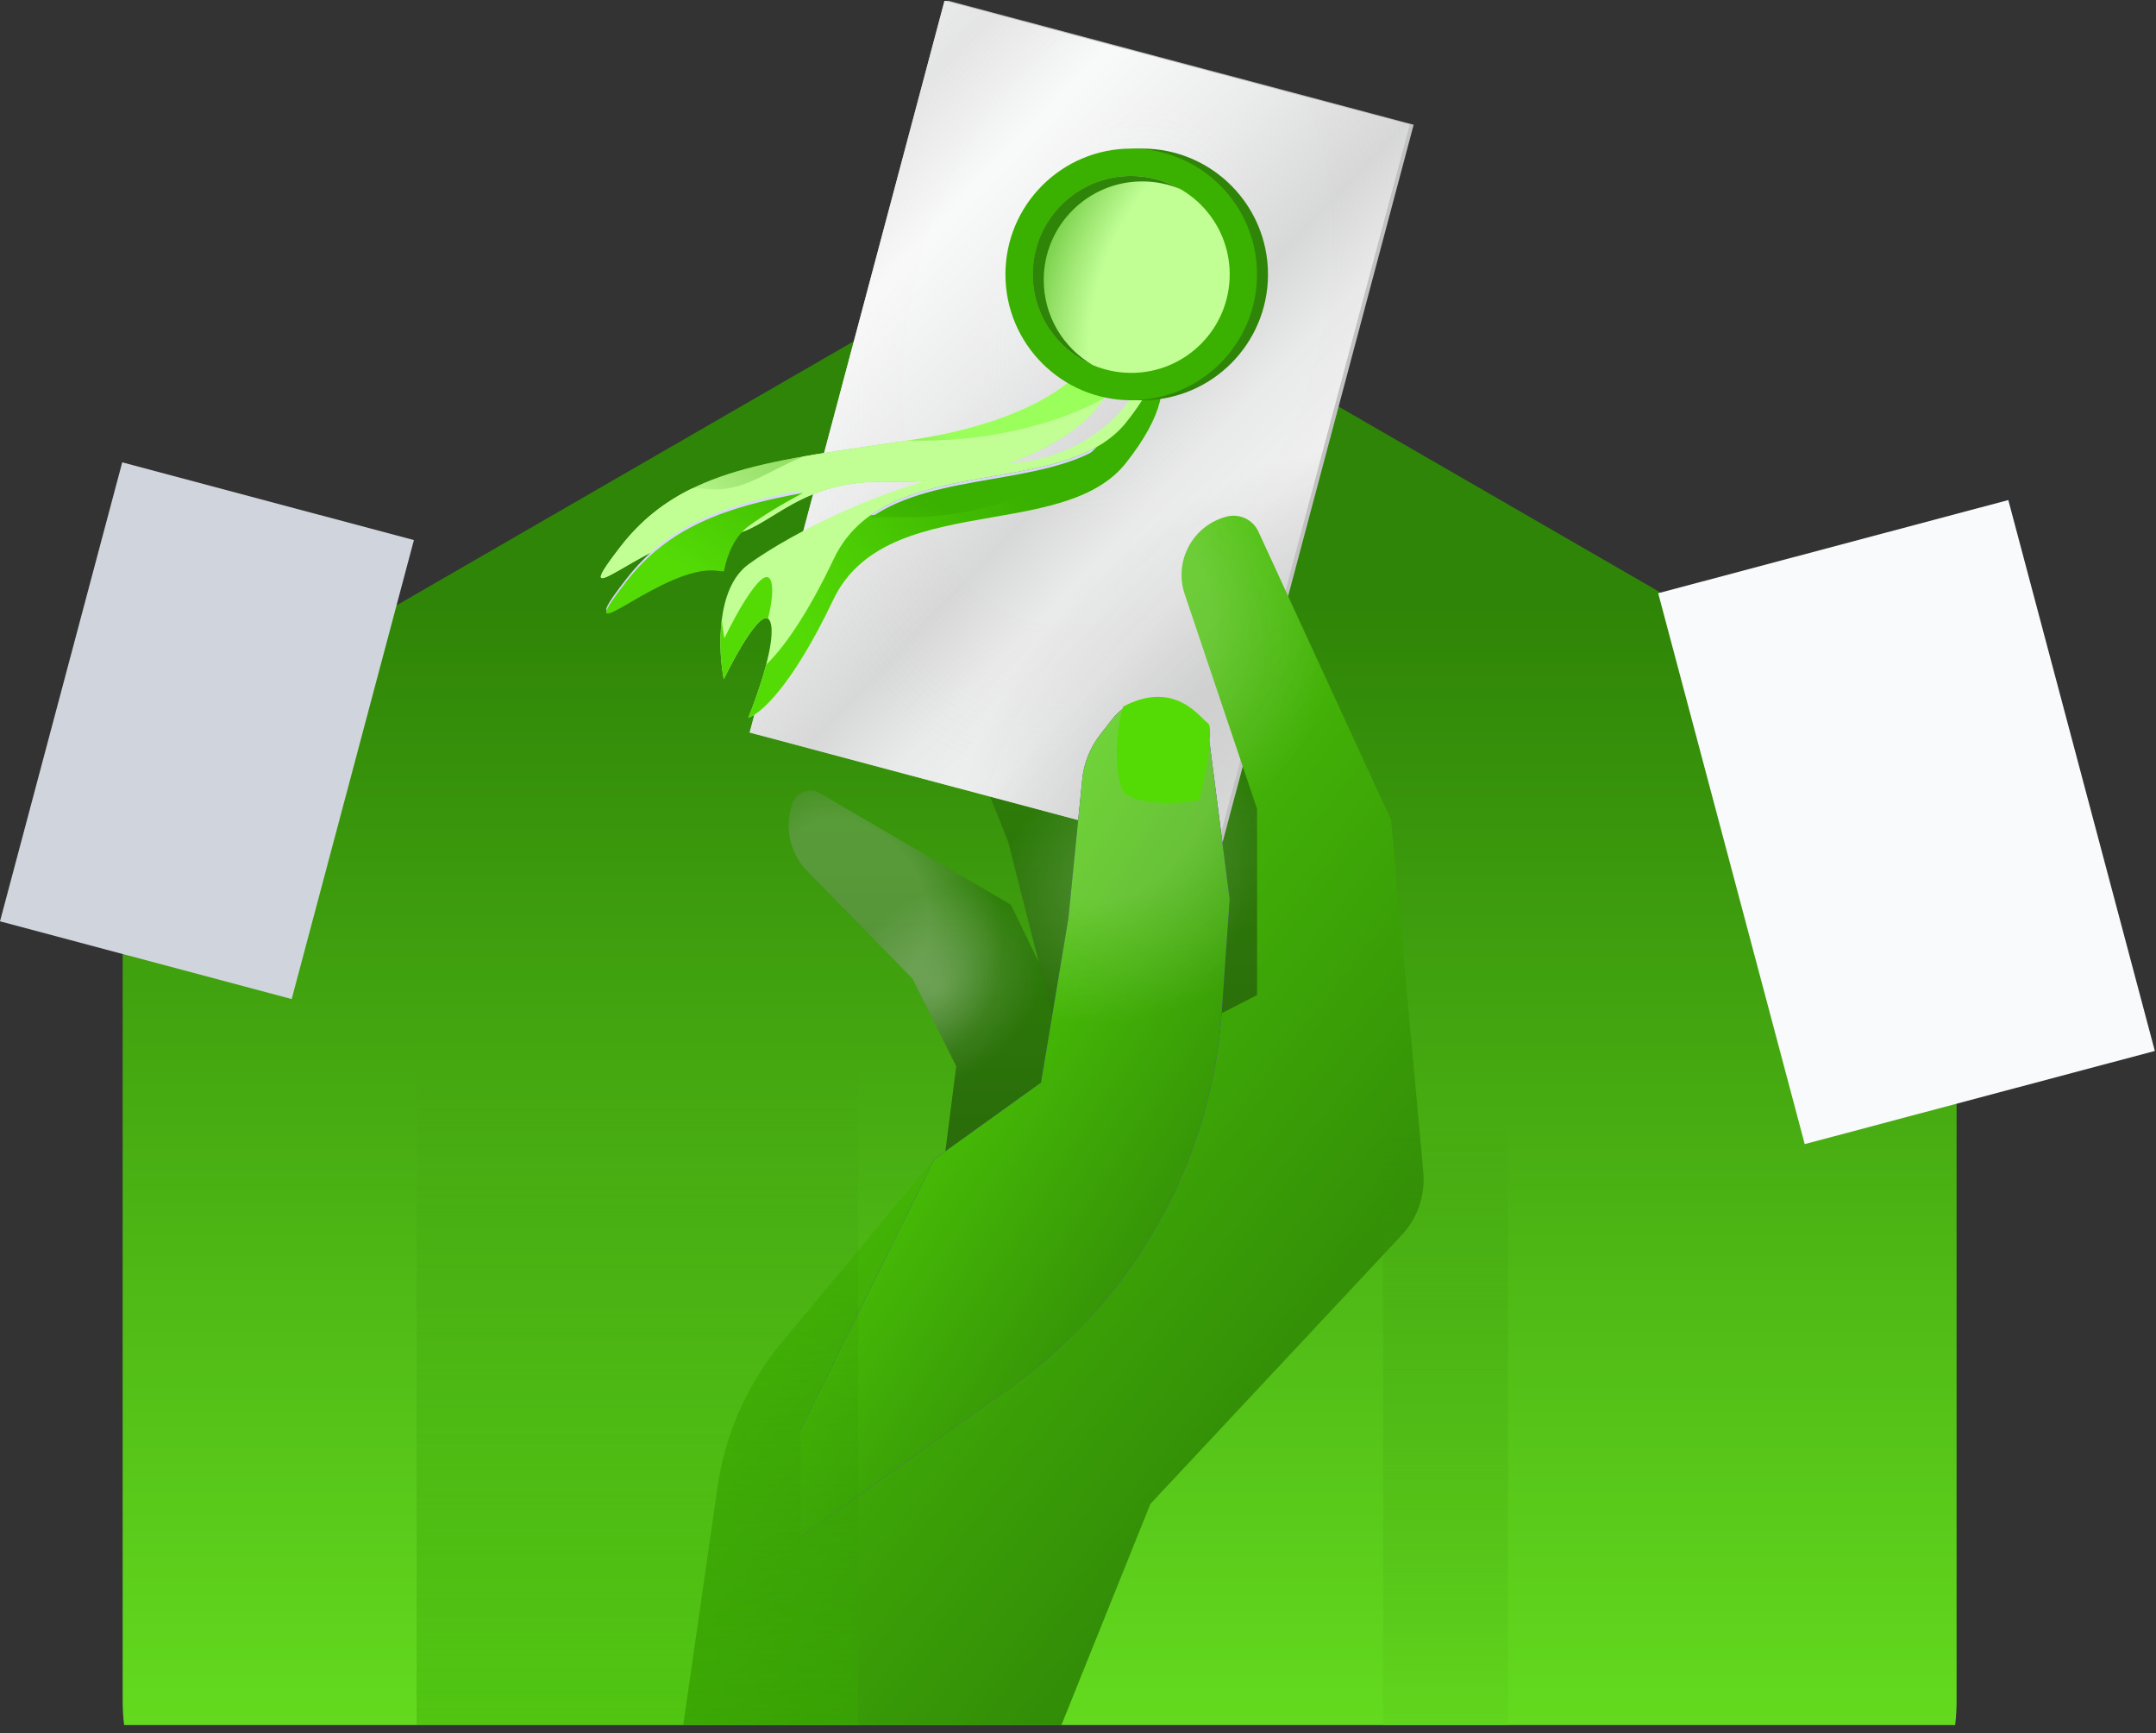 <svg width="265" height="213" viewBox="0 0 265 213" fill="none" xmlns="http://www.w3.org/2000/svg">
<rect x="0" y="0" width="265" height="213" fill="#333333" stroke="none"/>
<path fill-rule="evenodd" clip-rule="evenodd" d="M140.784 36.253C132.739 31.609 122.828 31.609 114.784 36.253L28.077 86.314C20.032 90.958 15.077 99.541 15.077 108.83V208.951C15.077 209.97 15.136 210.98 15.253 211.978H240.315C240.431 210.98 240.491 209.97 240.491 208.951V108.83C240.491 99.541 235.535 90.958 227.491 86.314L140.784 36.253Z" fill="url(#paint0_linear_17_15608)"/>
<path d="M117.532 131.015L115.515 146.814L135.011 133.368L124.255 111.182L100.764 97.454C99.518 96.726 97.917 97.304 97.424 98.66C96.36 101.588 97.07 104.867 99.25 107.092L112.153 120.258L117.532 131.015Z" fill="url(#paint1_linear_17_15608)"/>
<path d="M117.532 131.015L115.515 146.814L135.011 133.368L124.255 111.182L100.764 97.454C99.518 96.726 97.917 97.304 97.424 98.66C96.36 101.588 97.07 104.867 99.25 107.092L112.153 120.258L117.532 131.015Z" fill="url(#paint2_radial_17_15608)" fill-opacity="0.2"/>
<path d="M117.532 131.015L115.515 146.814L135.011 133.368L124.255 111.182L100.764 97.454C99.518 96.726 97.917 97.304 97.424 98.66C96.36 101.588 97.07 104.867 99.25 107.092L112.153 120.258L117.532 131.015Z" fill="url(#paint3_radial_17_15608)" fill-opacity="0.2"/>
<path d="M123.921 103.451L129.636 125.972L138.039 141.099L165.267 120.594L149.132 74.542L113.165 76.559L123.921 103.451Z" fill="url(#paint4_linear_17_15608)"/>
<path d="M123.921 103.451L129.636 125.972L138.039 141.099L165.267 120.594L149.132 74.542L113.165 76.559L123.921 103.451Z" fill="url(#paint5_radial_17_15608)" fill-opacity="0.2"/>
<path d="M116.601 0.102L173.757 15.327L149.807 105.239L92.651 90.014L116.189 0.104L116.601 0.102Z" fill="#C2C2C2"/>
<rect x="116.091" y="0.104" width="59.149" height="93.047" transform="rotate(14.916 116.091 0.104)" fill="#F9FAFB"/>
<rect x="116.091" y="0.104" width="59.149" height="93.047" transform="rotate(14.916 116.091 0.104)" fill="url(#paint6_radial_17_15608)" fill-opacity="0.5"/>
<rect x="116.091" y="0.104" width="59.149" height="93.047" transform="rotate(14.916 116.091 0.104)" fill="url(#paint7_radial_17_15608)" fill-opacity="0.5"/>
<rect x="116.091" y="0.104" width="59.149" height="93.047" transform="rotate(14.916 116.091 0.104)" fill="url(#paint8_linear_17_15608)" fill-opacity="0.5"/>
<rect width="44.548" height="70.078" transform="matrix(-0.966 0.257 0.257 0.966 246.847 61.447)" fill="#F9FAFB"/>
<rect x="15.023" y="56.815" width="37.102" height="58.364" transform="rotate(14.916 15.023 56.815)" fill="#D0D5DD"/>
<path d="M141.401 184.799L130.458 211.991H83.978L88.185 182.764C89.133 176.182 91.885 169.99 96.137 164.877L114.509 142.78L154.511 122.275V99.417L145.619 73.003C144.248 68.932 146.622 64.553 150.782 63.479C152.357 63.073 153.997 63.852 154.677 65.33L170.982 100.762L174.943 144.028C175.203 146.87 174.237 149.687 172.288 151.77L141.401 184.799Z" fill="url(#paint9_linear_17_15608)"/>
<path d="M141.4 184.799L130.307 212.363L84.327 211.449L88.235 182.906C89.149 176.234 91.916 169.952 96.221 164.774L114.508 142.78L154.51 122.275V99.417L145.618 73.003C144.247 68.932 146.621 64.553 150.781 63.479C152.356 63.073 153.996 63.852 154.676 65.33L170.981 100.762L174.942 144.028C175.202 146.87 174.236 149.687 172.287 151.77L141.4 184.799Z" fill="url(#paint10_radial_17_15608)" fill-opacity="0.2"/>
<path d="M151.146 110.51L150.177 124.286C148.875 142.803 139.344 159.763 124.205 170.504L98.371 188.832V175.722L114.842 142.444L127.952 133.032L131.313 112.863L133.024 95.752C133.224 93.754 133.987 91.855 135.224 90.275L136.74 88.337C138.351 86.278 141.008 85.338 143.555 85.926C146.299 86.559 148.359 88.834 148.718 91.627L151.146 110.51Z" fill="url(#paint11_linear_17_15608)"/>
<path d="M151.146 110.51L150.177 124.286C148.875 142.803 139.344 159.763 124.205 170.504L98.371 188.832V175.722L114.842 142.444L127.952 133.032L131.313 112.863L133.024 95.752C133.224 93.754 133.987 91.855 135.224 90.275L136.74 88.337C138.351 86.278 141.008 85.338 143.555 85.926C146.299 86.559 148.359 88.834 148.718 91.627L151.146 110.51Z" fill="url(#paint12_linear_17_15608)"/>
<path d="M151.146 110.51L150.177 124.286C148.875 142.803 139.344 159.763 124.205 170.504L98.371 188.832V175.722L114.842 142.444L127.952 133.032L131.313 112.863L133.024 95.752C133.224 93.754 133.987 91.855 135.224 90.275L136.74 88.337C138.351 86.278 141.008 85.338 143.555 85.926C146.299 86.559 148.359 88.834 148.718 91.627L151.146 110.51Z" fill="url(#paint13_radial_17_15608)" fill-opacity="0.2"/>
<path d="M138.372 97.587C137.027 96.511 136.917 90.528 138.038 86.83C144.425 83.469 147.449 88.175 148.458 88.847C149.265 89.385 148.122 95.346 147.449 98.259C144.312 99.044 139.717 98.663 138.372 97.587Z" fill="#54DB06"/>
<path d="M112.121 54.047C125.793 51.973 131.824 47.179 133.13 45.042C134.91 43.956 138.03 42.962 136.28 47.671C134.092 53.557 122.105 59.621 109.32 59.207C96.536 58.792 94.176 66.688 87.506 65.782C80.836 64.877 68.671 76.998 76.254 67.186C83.837 57.373 95.032 56.64 112.121 54.047Z" fill="#C1FF95"/>
<path d="M112.121 54.047C125.793 51.973 131.824 47.179 133.13 45.042C134.91 43.956 138.03 42.962 136.28 47.671C134.092 53.557 122.105 59.621 109.32 59.207C96.536 58.792 94.176 66.688 87.506 65.782C80.836 64.877 68.671 76.998 76.254 67.186C83.837 57.373 95.032 56.64 112.121 54.047Z" fill="url(#paint14_linear_17_15608)"/>
<path fill-rule="evenodd" clip-rule="evenodd" d="M85.081 60.017C81.685 61.673 78.77 63.929 76.254 67.186C72.339 72.252 73.687 71.472 76.826 69.656C79.767 67.955 84.28 65.345 87.506 65.783C90.424 66.179 92.517 64.891 95.019 63.351C98.236 61.37 102.129 58.974 109.32 59.207C121.177 59.592 132.348 54.404 135.652 48.953C129.956 52.132 121.018 54.426 111.613 54.125C110.185 54.34 108.799 54.543 107.453 54.739C104.344 55.194 101.45 55.617 98.753 56.089C97.373 56.654 96.162 57.272 95.026 57.851C92.215 59.285 89.864 60.485 86.552 60.062C86.083 60.002 85.59 59.989 85.081 60.017Z" fill="#C1FF95"/>
<path d="M138.375 56.913C144.56 49.115 142.969 45.148 141.4 44.14C140.392 47.949 135.618 55.837 124.593 56.913C110.811 58.258 97.029 65.653 91.987 69.351C87.953 72.309 88.289 79.995 88.961 83.469C90.53 80.219 93.869 74.258 94.676 76.41C95.482 78.561 93.219 85.15 91.987 88.175C93.331 87.839 97.298 84.477 102.407 73.721C108.794 60.275 130.643 66.662 138.375 56.913Z" fill="#C1FF95"/>
<path fill-rule="evenodd" clip-rule="evenodd" d="M142.355 45.246C141.74 47.039 140.538 49.236 138.449 51.871C134.953 56.279 128.57 57.388 122.035 58.523C114.119 59.898 105.98 61.312 102.481 68.678C99.044 75.915 96.124 79.804 94.171 81.677C93.549 84.056 92.627 86.599 91.985 88.175C93.33 87.839 97.296 84.477 102.406 73.721C105.905 66.355 114.044 64.941 121.96 63.565C128.495 62.43 134.878 61.321 138.374 56.913C143.197 50.832 143.291 47.081 142.355 45.246ZM94.401 76.02C94.872 74.069 95.1 72.301 94.75 71.367C93.943 69.216 90.604 75.177 89.035 78.426C88.91 77.781 88.797 76.991 88.721 76.112C88.365 78.871 88.62 81.71 88.96 83.469C90.389 80.51 93.285 75.302 94.401 76.02Z" fill="url(#paint15_linear_17_15608)"/>
<path fill-rule="evenodd" clip-rule="evenodd" d="M98.712 60.248C89.197 61.969 82.188 64.404 76.922 71.219C73.007 76.284 74.355 75.504 77.494 73.689C80.435 71.988 84.948 69.378 88.174 69.816C88.451 69.853 88.721 69.876 88.984 69.884C89.435 67.633 90.358 65.553 92.055 64.309C93.567 63.2 95.864 61.759 98.712 60.248ZM107.02 63.298C111.088 60.424 116.611 59.465 122.03 58.523C126.705 57.711 131.303 56.912 134.821 54.909C130.352 59.591 120.436 63.578 109.988 63.24C108.93 63.206 107.944 63.228 107.02 63.298Z" fill="#D9D6FE"/>
<path fill-rule="evenodd" clip-rule="evenodd" d="M98.703 60.571C89.188 62.292 82.179 64.727 76.913 71.542C72.998 76.608 74.347 75.828 77.485 74.012C80.426 72.311 84.939 69.701 88.165 70.139C88.442 70.177 88.712 70.199 88.975 70.207C89.426 67.956 90.35 65.876 92.046 64.632C93.558 63.523 95.855 62.082 98.703 60.571ZM107.012 63.621C111.079 60.747 116.602 59.788 122.021 58.847C126.696 58.034 131.294 57.236 134.812 55.232C130.343 59.914 120.427 63.902 109.979 63.563C108.921 63.529 107.935 63.551 107.012 63.621Z" fill="url(#paint16_linear_17_15608)"/>
<circle cx="140.389" cy="33.72" r="15.463" fill="#2F8507"/>
<circle cx="139.043" cy="33.72" r="15.463" fill="#3AB000"/>
<circle cx="139.046" cy="33.719" r="12.101" fill="url(#paint17_radial_17_15608)"/>
<path fill-rule="evenodd" clip-rule="evenodd" d="M134.316 44.862C130.711 42.766 128.287 38.862 128.287 34.392C128.287 27.709 133.705 22.291 140.388 22.291C142.066 22.291 143.664 22.632 145.117 23.25C143.332 22.212 141.258 21.618 139.045 21.618C132.362 21.618 126.944 27.036 126.944 33.719C126.944 38.725 129.983 43.02 134.316 44.862Z" fill="#2F8507"/>
<rect opacity="0.5" x="51.206" y="129.038" width="54.278" height="82.953" fill="url(#paint18_linear_17_15608)"/>
<rect x="170.003" y="82.953" width="15.362" height="129.038" fill="url(#paint19_linear_17_15608)"/>
<defs>
<linearGradient id="paint0_linear_17_15608" x1="127.784" y1="24.707" x2="127.784" y2="284.915" gradientUnits="userSpaceOnUse">
<stop offset="0.191" stop-color="#2F8507"/>
<stop offset="0.885" stop-color="#74F526"/>
</linearGradient>
<linearGradient id="paint1_linear_17_15608" x1="115.347" y1="96.056" x2="115.347" y2="146.814" gradientUnits="userSpaceOnUse">
<stop stop-color="#2F8507"/>
<stop offset="1" stop-color="#29690B"/>
</linearGradient>
<radialGradient id="paint2_radial_17_15608" cx="0" cy="0" r="1" gradientUnits="userSpaceOnUse" gradientTransform="translate(115.347 121.435) rotate(-39.66) scale(14.191 10.996)">
<stop stop-color="white"/>
<stop offset="1" stop-color="#F8F8F8" stop-opacity="0"/>
</radialGradient>
<radialGradient id="paint3_radial_17_15608" cx="0" cy="0" r="1" gradientUnits="userSpaceOnUse" gradientTransform="translate(104.758 111.033) rotate(-123.69) scale(21.816 16.904)">
<stop offset="0.51" stop-color="white"/>
<stop offset="1" stop-color="#F8F8F8" stop-opacity="0"/>
</radialGradient>
<linearGradient id="paint4_linear_17_15608" x1="139.216" y1="74.542" x2="139.216" y2="141.099" gradientUnits="userSpaceOnUse">
<stop stop-color="#2F8507"/>
<stop offset="1" stop-color="#29690B"/>
</linearGradient>
<radialGradient id="paint5_radial_17_15608" cx="0" cy="0" r="1" gradientUnits="userSpaceOnUse" gradientTransform="translate(139.216 107.82) rotate(-39.371) scale(18.722 14.478)">
<stop stop-color="white"/>
<stop offset="1" stop-color="#F8F8F8" stop-opacity="0"/>
</radialGradient>
<radialGradient id="paint6_radial_17_15608" cx="0" cy="0" r="1" gradientUnits="userSpaceOnUse" gradientTransform="translate(146.511 31.658) rotate(91.407) scale(98.074 62.345)">
<stop stop-color="#F9FAFB"/>
<stop offset="1" stop-color="#C6C6C6" stop-opacity="0"/>
</radialGradient>
<radialGradient id="paint7_radial_17_15608" cx="0" cy="0" r="1" gradientUnits="userSpaceOnUse" gradientTransform="translate(180.883 82.336) rotate(118.952) scale(60.148 44.104)">
<stop stop-color="#797979"/>
<stop offset="0.786" stop-opacity="0"/>
</radialGradient>
<linearGradient id="paint8_linear_17_15608" x1="195.748" y1="59.854" x2="101.294" y2="7.647" gradientUnits="userSpaceOnUse">
<stop stop-color="white"/>
<stop offset="0.151" stop-color="#DFDFDF"/>
<stop offset="0.255" stop-color="#ECECEC"/>
<stop offset="0.349" stop-color="#DFDFDF"/>
<stop offset="0.438" stop-color="#BCBCBC"/>
<stop offset="0.589" stop-color="#E3E3E3"/>
<stop offset="0.74" stop-color="white"/>
<stop offset="0.865" stop-color="#D7D7D7"/>
<stop offset="1" stop-color="#F1F1F1"/>
</linearGradient>
<linearGradient id="paint9_linear_17_15608" x1="54.675" y1="101.621" x2="162.972" y2="186.838" gradientUnits="userSpaceOnUse">
<stop offset="0.099" stop-color="#54DB06"/>
<stop offset="1" stop-color="#2F8507"/>
</linearGradient>
<radialGradient id="paint10_radial_17_15608" cx="0" cy="0" r="1" gradientUnits="userSpaceOnUse" gradientTransform="translate(132.324 73.385) rotate(-148.543) scale(33.495 29.066)">
<stop offset="0.51" stop-color="white"/>
<stop offset="1" stop-color="#F8F8F8" stop-opacity="0"/>
</radialGradient>
<linearGradient id="paint11_linear_17_15608" x1="159.549" y1="179.607" x2="107.11" y2="121.454" gradientUnits="userSpaceOnUse">
<stop offset="0.135" stop-color="#7142D9"/>
<stop offset="0.745" stop-color="#581FD8"/>
</linearGradient>
<linearGradient id="paint12_linear_17_15608" x1="81.446" y1="112.002" x2="152.456" y2="158.364" gradientUnits="userSpaceOnUse">
<stop offset="0.214" stop-color="#54DB06"/>
<stop offset="1" stop-color="#2F8507"/>
</linearGradient>
<radialGradient id="paint13_radial_17_15608" cx="0" cy="0" r="1" gradientUnits="userSpaceOnUse" gradientTransform="translate(132.994 94.898) rotate(-146.646) scale(31.792 30.52)">
<stop offset="0.51" stop-color="white"/>
<stop offset="1" stop-color="#F8F8F8" stop-opacity="0"/>
</radialGradient>
<linearGradient id="paint14_linear_17_15608" x1="106.73" y1="41.668" x2="83.214" y2="61.82" gradientUnits="userSpaceOnUse">
<stop stop-color="#9AFE5B"/>
<stop offset="1" stop-color="#2F8507" stop-opacity="0"/>
</linearGradient>
<linearGradient id="paint15_linear_17_15608" x1="115.684" y1="45.246" x2="88.624" y2="63.637" gradientUnits="userSpaceOnUse">
<stop stop-color="#3AB000"/>
<stop offset="1" stop-color="#54DB06"/>
</linearGradient>
<linearGradient id="paint16_linear_17_15608" x1="104.659" y1="55.232" x2="92.397" y2="74.947" gradientUnits="userSpaceOnUse">
<stop stop-color="#3AB000"/>
<stop offset="1" stop-color="#54DB06"/>
</linearGradient>
<radialGradient id="paint17_radial_17_15608" cx="0" cy="0" r="1" gradientUnits="userSpaceOnUse" gradientTransform="translate(167.955 44.037) rotate(-162.759) scale(46.645)">
<stop offset="0.732" stop-color="#C1FF95"/>
<stop offset="1" stop-color="#DFFFC7" stop-opacity="0"/>
</radialGradient>
<linearGradient id="paint18_linear_17_15608" x1="78.346" y1="129.038" x2="78.346" y2="268.317" gradientUnits="userSpaceOnUse">
<stop stop-color="#2F8507" stop-opacity="0"/>
<stop offset="0.682" stop-color="#3AB000"/>
</linearGradient>
<linearGradient id="paint19_linear_17_15608" x1="177.684" y1="77.147" x2="177.684" y2="264.509" gradientUnits="userSpaceOnUse">
<stop offset="0.318" stop-color="#2F8507" stop-opacity="0"/>
<stop offset="0.885" stop-color="#74F526"/>
</linearGradient>
</defs>
</svg>
